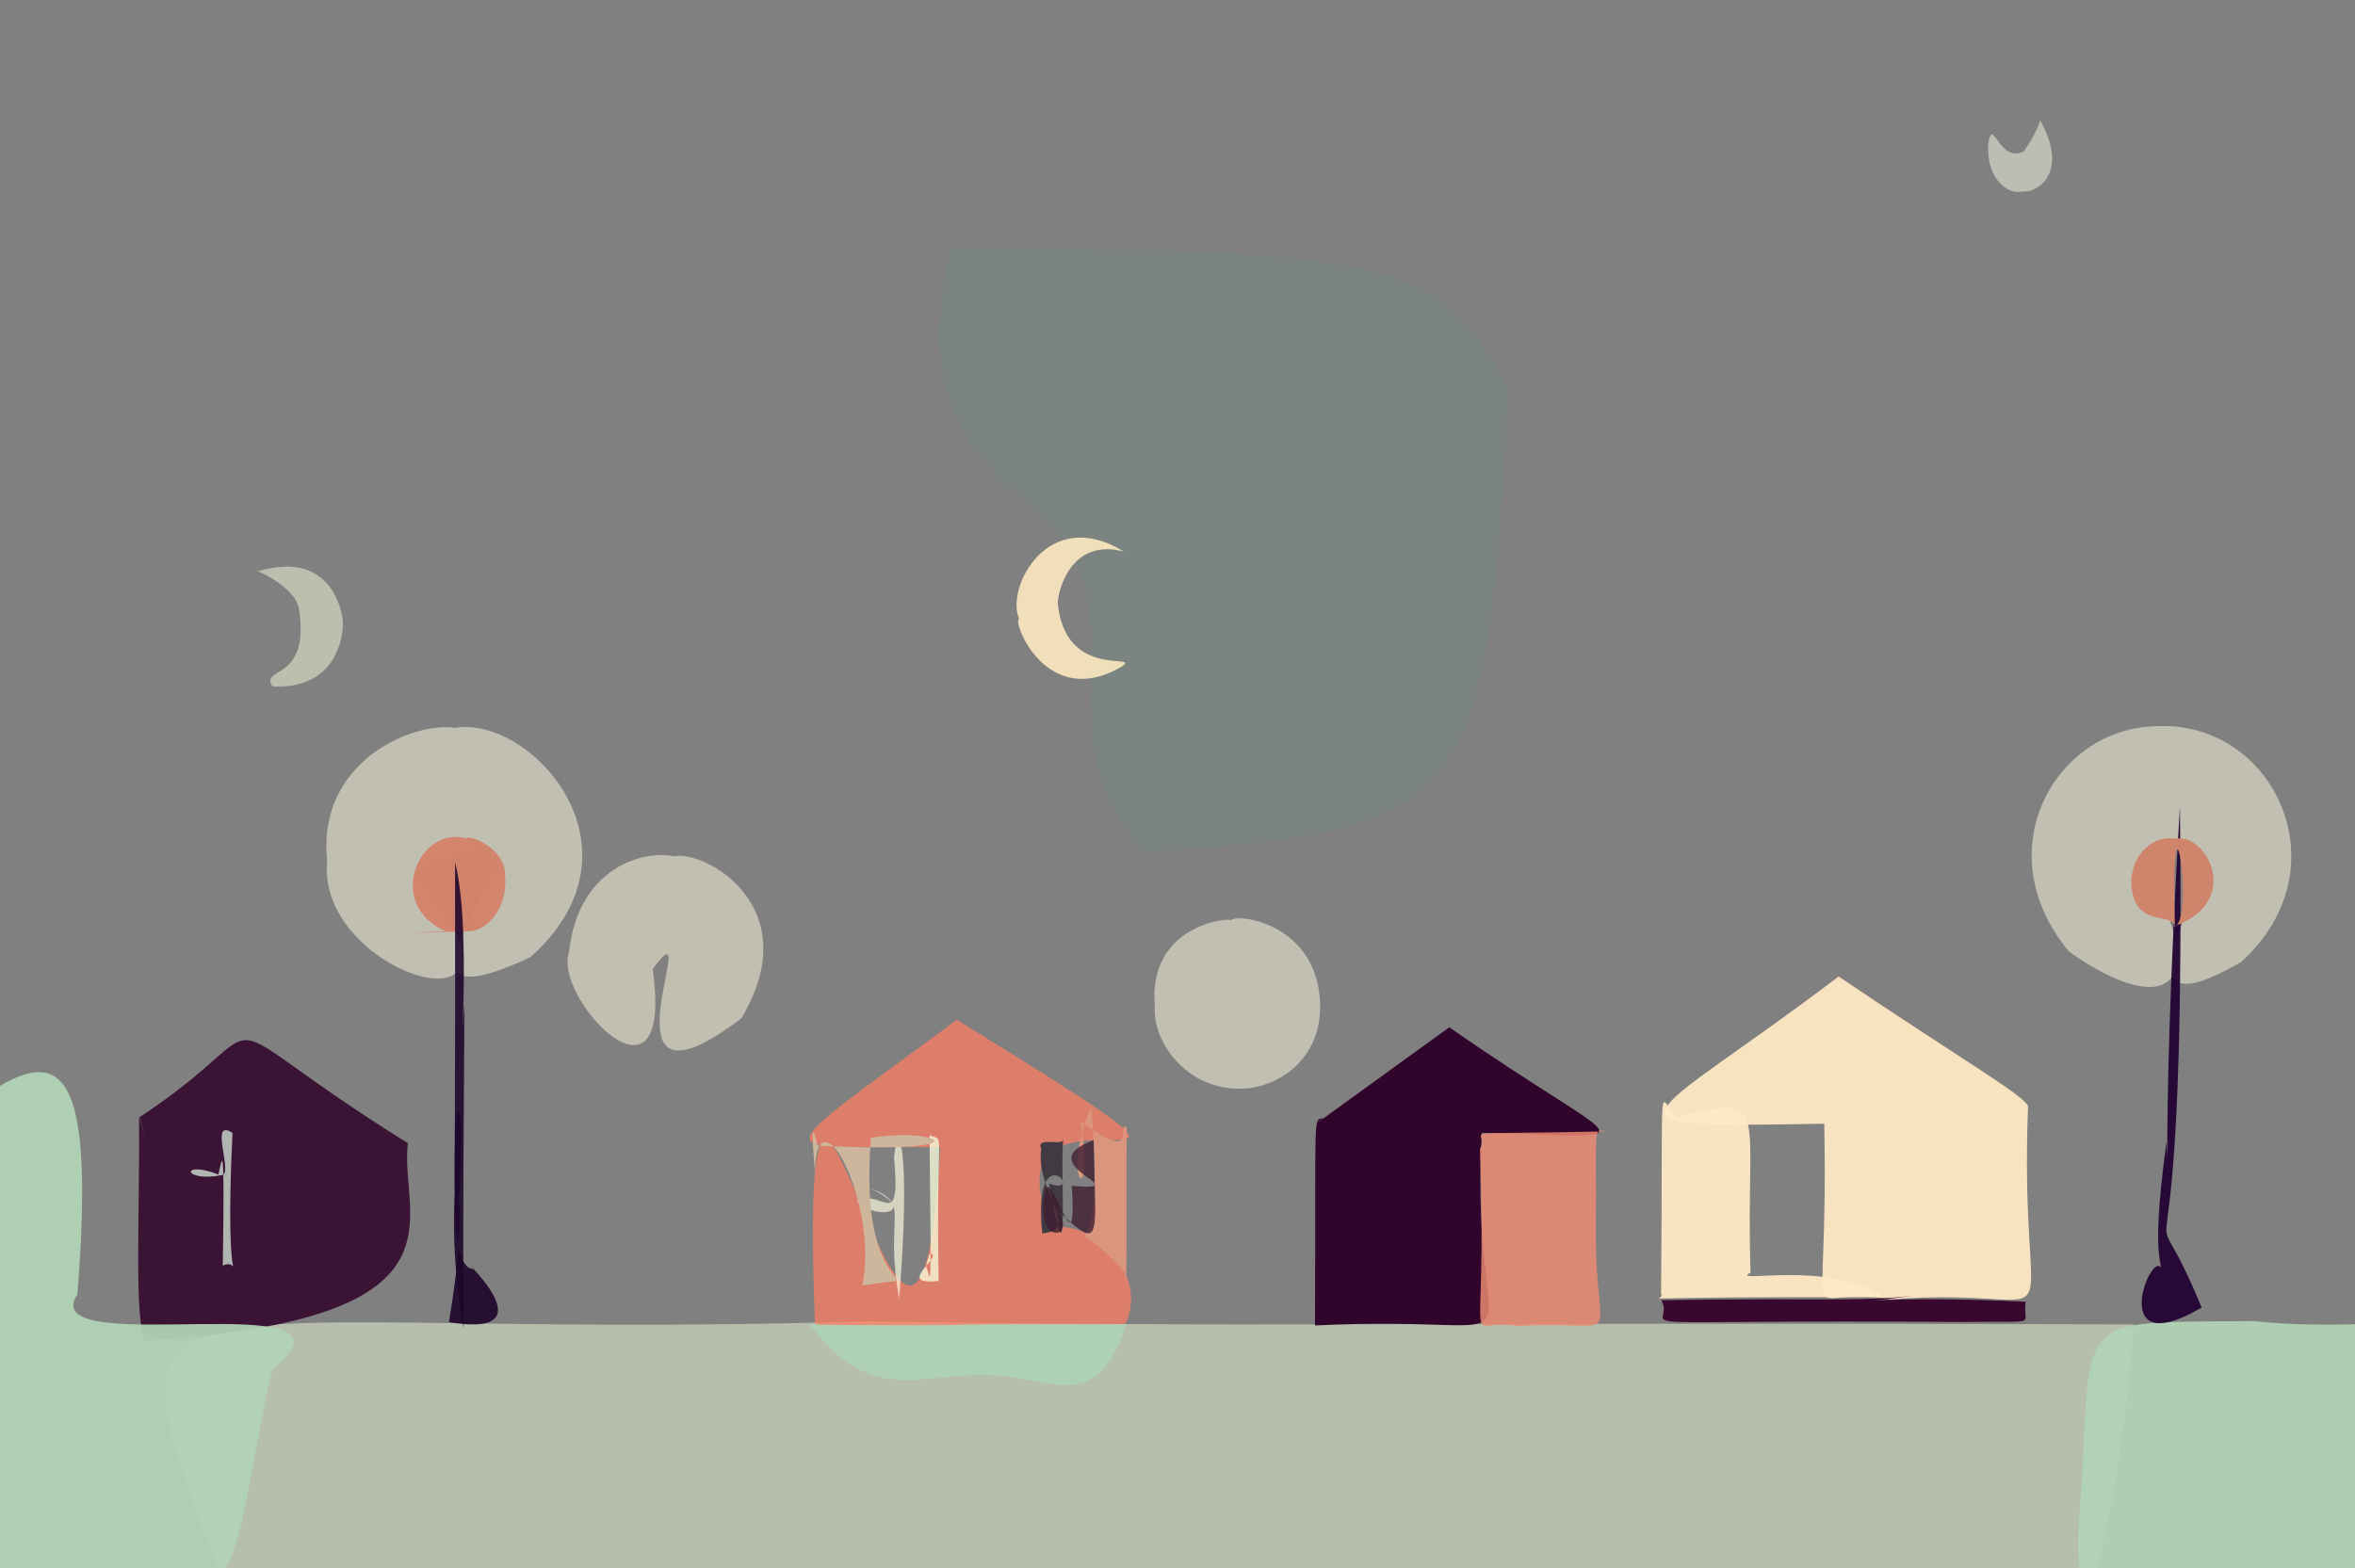 <?xml version="1.0" ?>
<svg xmlns="http://www.w3.org/2000/svg" version="1.1" width="512" height="341">
  <rect width="100%" height="100%" fill="#808080" stroke="none"/>
  <defs/>
  <g>
    <path d="M 327.927 84.302 C 323.364 174.931 319.955 180.846 249.043 185.273 C 224.858 160.504 248.921 134.851 226.937 112.036 C 201.467 93.964 202.213 75.491 206.508 53.835 C 309.666 54.035 313.188 58.465 327.927 84.302" stroke-width="0.0" fill="rgb(40, 223, 168)" opacity="0.047" stroke="rgb(25, 15, 155)" stroke-opacity="0.453" stroke-linecap="round" stroke-linejoin="round"/>
    <path d="M 487.274 209.179 C 448.752 231.542 500.288 167.238 465.649 187.255 C 482.096 216.076 470.02 221.239 449.862 206.981 C 431.539 185.071 446.824 158.273 468.841 157.93 C 494.306 156.609 509.752 188.823 487.274 209.179" stroke-width="0.0" fill="rgb(255, 251, 224)" opacity="0.512" stroke="rgb(72, 163, 237)" stroke-opacity="0.617" stroke-linecap="round" stroke-linejoin="round"/>
    <path d="M 440.917 240.52 C 438.757 296.361 453.004 279.371 411.155 282.558 C 390.524 278.757 397.653 295.44 396.608 244.37 C 343.512 245.322 357.026 244.853 399.729 212.361 C 425.981 230.081 439.852 238.078 440.917 240.52" stroke-width="0.0" fill="rgb(255, 233, 196)" opacity="0.939" stroke="rgb(101, 81, 91)" stroke-opacity="0.153" stroke-linecap="round" stroke-linejoin="round"/>
    <path d="M 463.943 288.013 C 451.258 447.091 388.428 372.898 254.88 352.943 C 212.906 351.814 206.636 353.64 56.922 364.794 C 17.702 265.392 18.671 292.521 188.409 287.337 C 277.637 288.715 291.441 287.477 463.943 288.013" stroke-width="0.0" fill="rgb(227, 243, 208)" opacity="0.548" stroke="rgb(188, 69, 127)" stroke-opacity="0.483" stroke-linecap="round" stroke-linejoin="round"/>
    <path d="M 115.286 208.173 C 71.418 228.697 134.282 166.628 90.6 190.265 C 121.961 227.755 68.453 212.637 71.138 187.205 C 68.827 165.566 89.802 156.894 98.923 158.283 C 115.483 155.506 141.818 184.629 115.286 208.173" stroke-width="0.0" fill="rgb(255, 251, 224)" opacity="0.512" stroke="rgb(102, 166, 16)" stroke-opacity="0.602" stroke-linecap="round" stroke-linejoin="round"/>
    <path d="M 228.484 266.864 C 251.831 264.607 265.339 318.385 177.176 287.752 C 173.02 177.388 199.347 343.291 204.427 249.493 C 167.195 248.879 164.741 253.871 208.029 221.761 C 288.397 271.423 211.679 226.81 228.484 266.864" stroke-width="0.0" fill="rgb(255, 125, 99)" opacity="0.734" stroke="rgb(67, 27, 125)" stroke-opacity="0.138" stroke-linecap="round" stroke-linejoin="round"/>
    <path d="M 322.134 246.343 C 319.242 300.352 339.916 285.533 285.892 288.249 C 286.101 240.25 285.417 243.959 287.679 243.101 C 288.391 242.875 271.846 254.649 315.092 223.4 C 353.855 250.467 360.325 247.249 322.134 246.343" stroke-width="0.0" fill="rgb(47, 0, 41)" opacity="0.966" stroke="rgb(112, 148, 25)" stroke-opacity="0.161" stroke-linecap="round" stroke-linejoin="round"/>
    <path d="M 88.671 248.614 C 86.671 264.844 104.143 286.903 31.651 291.562 C 29.081 287.712 30.416 263.924 30.238 242.854 C 32.739 251.145 41.345 283.748 30.356 242.941 C 63.716 221.024 40.167 218.364 88.671 248.614" stroke-width="0.0" fill="rgb(54, 12, 49)" opacity="0.934" stroke="rgb(158, 74, 177)" stroke-opacity="0.697" stroke-linecap="round" stroke-linejoin="round"/>
    <path d="M 346.969 266.355 C 346.565 294.597 354.655 286.933 330.065 288.383 C 317.465 286.246 323.541 298.466 321.746 249.827 C 324.507 245.317 312.48 246.868 349.395 246.04 C 346.27 245.543 347.105 244.108 346.969 266.355" stroke-width="0.0" fill="rgb(235, 137, 114)" opacity="0.846" stroke="rgb(18, 71, 160)" stroke-opacity="0.156" stroke-linecap="round" stroke-linejoin="round"/>
    <path d="M 286.914 216.752 C 288.034 229.099 279.402 235.654 271.508 236.659 C 258.379 237.982 250.428 226.599 251.065 218.793 C 249.448 200.549 268.486 199.361 267.62 200.191 C 268.221 198.548 285.403 200.333 286.914 216.752" stroke-width="0.0" fill="rgb(255, 253, 226)" opacity="0.503" stroke="rgb(219, 39, 41)" stroke-opacity="0.503" stroke-linecap="round" stroke-linejoin="round"/>
    <path d="M 380.591 276.757 C 375.561 279.361 397.692 273.79 409.631 282.113 C 347.907 281.896 362.705 283.162 361.136 281.497 C 361.609 227.687 360.263 240.103 364.868 242.86 C 385.363 237.894 379.402 240.442 380.591 276.757" stroke-width="0.0" fill="rgb(255, 233, 196)" opacity="0.948" stroke="rgb(92, 44, 20)" stroke-opacity="0.661" stroke-linecap="round" stroke-linejoin="round"/>
    <path d="M 245.052 245.283 C 244.714 240.352 245.171 290.814 244.608 276.699 C 227.817 258.517 241.08 284.706 237.251 240.779 C 230.149 257.156 238.361 263.968 234.913 243.893 C 248.631 253.894 242.361 242.855 245.052 245.283" stroke-width="0.0" fill="rgb(219, 150, 128)" opacity="0.993" stroke="rgb(198, 164, 247)" stroke-opacity="0.189" stroke-linecap="round" stroke-linejoin="round"/>
    <path d="M 440.4 283.08 C 439.543 288.514 444.323 287.22 426.74 287.492 C 345.16 286.872 364.822 289.634 361.199 282.748 C 396.296 282.228 403.976 283.154 416.052 281.77 C 394.941 284.651 403.653 281.361 440.4 283.08" stroke-width="0.0" fill="rgb(54, 0, 43)" opacity="0.948" stroke="rgb(3, 198, 61)" stroke-opacity="0.42" stroke-linecap="round" stroke-linejoin="round"/>
    <path d="M 201.666 272.605 C 206.536 272.37 193.757 279.721 204.079 278.569 C 203.414 243.627 205.671 248.477 202.084 246.859 C 202.551 287.147 202.332 276.771 201.339 275.482 C 202.267 270.643 203.459 272.717 201.666 272.605" stroke-width="0.0" fill="rgb(245, 250, 218)" opacity="0.778" stroke="rgb(216, 230, 153)" stroke-opacity="0.791" stroke-linecap="round" stroke-linejoin="round"/>
    <path d="M 161.177 221.456 C 127.9 246.694 153.929 194.376 141.903 210.75 C 146.633 244.856 120.331 217.222 123.682 207.236 C 125.659 188.434 140.06 184.835 146.477 186.224 C 153.128 184.747 175.709 197.162 161.177 221.456" stroke-width="0.0" fill="rgb(255, 247, 220)" opacity="0.517" stroke="rgb(131, 48, 209)" stroke-opacity="0.56" stroke-linecap="round" stroke-linejoin="round"/>
    <path d="M 59.143 297.9 C 48.807 343.903 56.417 354.693 6.759 354.911 C -19.142 339.155 -11.323 332.472 -31.28 262.135 C 6.136 228.337 22.265 212.242 16.837 281.481 C 6.869 296.246 83.198 278.505 59.143 297.9" stroke-width="0.0" fill="rgb(177, 212, 181)" opacity="0.939" stroke="rgb(113, 175, 51)" stroke-opacity="0.555" stroke-linecap="round" stroke-linejoin="round"/>
    <path d="M 524.722 325.371 C 520.99 353.226 516.363 350.483 484.394 353.928 C 449.854 350.762 450.505 349.806 452.66 321.405 C 454.391 284.909 452.146 287.724 490.025 287.299 C 527.597 291.149 526.972 276.501 524.722 325.371" stroke-width="0.0" fill="rgb(177, 211, 181)" opacity="0.933" stroke="rgb(131, 170, 251)" stroke-opacity="0.062" stroke-linecap="round" stroke-linejoin="round"/>
    <path d="M 109.783 189.995 C 110.591 196.701 106.48 202.304 102.048 202.52 C 83.292 203.1 90.147 202.726 96.915 202.54 C 83.676 196.759 90.9 179.513 101.423 182.315 C 101.997 181.44 109.683 184.425 109.783 189.995" stroke-width="0.0" fill="rgb(211, 130, 105)" opacity="0.968" stroke="rgb(43, 211, 181)" stroke-opacity="0.851" stroke-linecap="round" stroke-linejoin="round"/>
    <path d="M 473.934 175.36 C 475.389 303.974 463.798 248.315 478.656 284.338 C 453.827 298.995 472.57 260.509 470.063 281.989 C 471.017 272.421 467.007 278.232 471.007 248.341 C 472.22 271.751 469.292 254.248 473.934 175.36" stroke-width="0.0" fill="rgb(32, 0, 50)" opacity="0.928" stroke="rgb(235, 105, 76)" stroke-opacity="0.895" stroke-linecap="round" stroke-linejoin="round"/>
    <path d="M 244.874 287.954 C 239.47 305.345 230.357 301.168 222.61 299.904 C 202.479 295.922 191.248 308.315 176.104 288.097 C 209.953 288.412 220.557 287.848 205.799 288.245 C 210.421 287.882 225.123 287.995 244.874 287.954" stroke-width="0.0" fill="rgb(174, 209, 180)" opacity="0.995" stroke="rgb(98, 219, 78)" stroke-opacity="0.971" stroke-linecap="round" stroke-linejoin="round"/>
    <path d="M 229.944 130.902 C 231.381 147.864 247.768 142.006 244.075 144.835 C 227.528 154.813 219.965 134.98 221.57 134.613 C 218.548 127.787 227.892 109.788 244.315 119.945 C 234.232 117.283 230.584 125.8 229.944 130.902" stroke-width="0.0" fill="rgb(255, 235, 194)" opacity="0.882" stroke="rgb(246, 94, 205)" stroke-opacity="0.83" stroke-linecap="round" stroke-linejoin="round"/>
    <path d="M 74.536 135.039 C 74.745 138.923 72.781 149.997 59.262 149.265 C 56.35 144.942 67.593 148.371 64.972 132.261 C 63.756 126.52 52.713 123.046 56.356 124.174 C 72.189 119.536 74.406 133.216 74.536 135.039" stroke-width="0.0" fill="rgb(255, 254, 223)" opacity="0.488" stroke="rgb(240, 230, 122)" stroke-opacity="0.88" stroke-linecap="round" stroke-linejoin="round"/>
    <path d="M 99.003 244.488 C 99.532 239.289 101.083 240.14 99.729 261.686 C 98.113 257.666 102.413 258.277 97.615 287.53 C 122.853 291.714 94.104 267.917 103.114 276.039 C 98.687 275.964 98.561 264.475 99.003 244.488" stroke-width="0.0" fill="rgb(27, 0, 38)" opacity="0.885" stroke="rgb(169, 177, 60)" stroke-opacity="0.528" stroke-linecap="round" stroke-linejoin="round"/>
    <path d="M 472.396 201.522 C 477.629 202.043 471.671 162.979 472.865 202.242 C 473.411 197.755 464.406 202.463 463.426 192.917 C 462.822 187.111 467.177 181.464 473.059 182.389 C 479.938 181.216 487.674 196.314 472.396 201.522" stroke-width="0.0" fill="rgb(207, 132, 108)" opacity="0.996" stroke="rgb(33, 154, 190)" stroke-opacity="0.498" stroke-linecap="round" stroke-linejoin="round"/>
    <path d="M 100.932 218.307 C 101.043 224.139 100.537 260.249 100.805 288.813 C 95.135 257.386 103.167 239.563 98.869 258.739 C 98.769 251.335 99.028 240.674 98.936 187.561 C 103.26 204.298 98.558 249.608 100.932 218.307" stroke-width="0.0" fill="rgb(30, 5, 44)" opacity="0.882" stroke="rgb(243, 149, 203)" stroke-opacity="0.273" stroke-linecap="round" stroke-linejoin="round"/>
    <path d="M 195.491 282.433 C 192.041 263.521 198.619 261.915 188.775 258.243 C 200.215 263.432 190.846 265.699 186.316 261.26 C 191.605 258.023 195.919 268.613 194.37 251.658 C 195.269 242.636 198.102 250.012 195.491 282.433" stroke-width="0.0" fill="rgb(255, 255, 226)" opacity="0.657" stroke="rgb(242, 126, 181)" stroke-opacity="0.535" stroke-linecap="round" stroke-linejoin="round"/>
    <path d="M 231.2 247.557 C 230.322 253.59 232.752 283.861 228.071 257.411 C 236.477 260.298 224.43 246.234 226.594 268.212 C 235.22 267.617 224.95 258.799 226.388 249.817 C 224.955 246.927 231.731 249.556 231.2 247.557" stroke-width="0.0" fill="rgb(65, 58, 66)" opacity="1.0" stroke="rgb(45, 56, 125)" stroke-opacity="0.414" stroke-linecap="round" stroke-linejoin="round"/>
    <path d="M 443.612 26.264 C 450.14 38.103 442.285 42.068 439.973 41.599 C 436.132 42.604 431.79 38.359 432.269 31.346 C 433.167 24.855 434.612 35.754 440.011 32.892 C 444.713 26.006 443.462 24.329 443.612 26.264" stroke-width="0.0" fill="rgb(255, 255, 235)" opacity="0.484" stroke="rgb(241, 45, 128)" stroke-opacity="0.509" stroke-linecap="round" stroke-linejoin="round"/>
    <path d="M 237.773 247.94 C 238.071 270.3 240.339 273.518 227.483 260.743 C 237.16 268.744 224.051 273.092 227.395 258.434 C 229.099 255.302 234.264 276.917 233.018 257.883 C 248.258 259.134 223.003 253.348 237.773 247.94" stroke-width="0.0" fill="rgb(62, 30, 48)" opacity="0.79" stroke="rgb(159, 236, 110)" stroke-opacity="0.807" stroke-linecap="round" stroke-linejoin="round"/>
    <path d="M 48.32 255.529 C 39.825 257.263 38.959 252.159 47.487 255.411 C 48.295 251.842 48.909 246.189 48.432 275.237 C 53.144 272.908 48.645 285.379 50.549 246.381 C 45.388 242.934 50.677 255.023 48.32 255.529" stroke-width="0.0" fill="rgb(179, 185, 180)" opacity="0.976" stroke="rgb(233, 97, 31)" stroke-opacity="0.019" stroke-linecap="round" stroke-linejoin="round"/>
    <path d="M 189.353 247.452 C 186.227 285.202 204.799 276.56 187.486 279.566 C 191.109 261.495 177.631 236.425 177.151 254.791 C 175.857 238.874 177.784 250.238 177.815 249.131 C 215.34 251.079 203.947 245.023 189.353 247.452" stroke-width="0.0" fill="rgb(206, 182, 156)" opacity="1.0" stroke="rgb(198, 27, 84)" stroke-opacity="0.555" stroke-linecap="round" stroke-linejoin="round"/>
  </g>
</svg>
